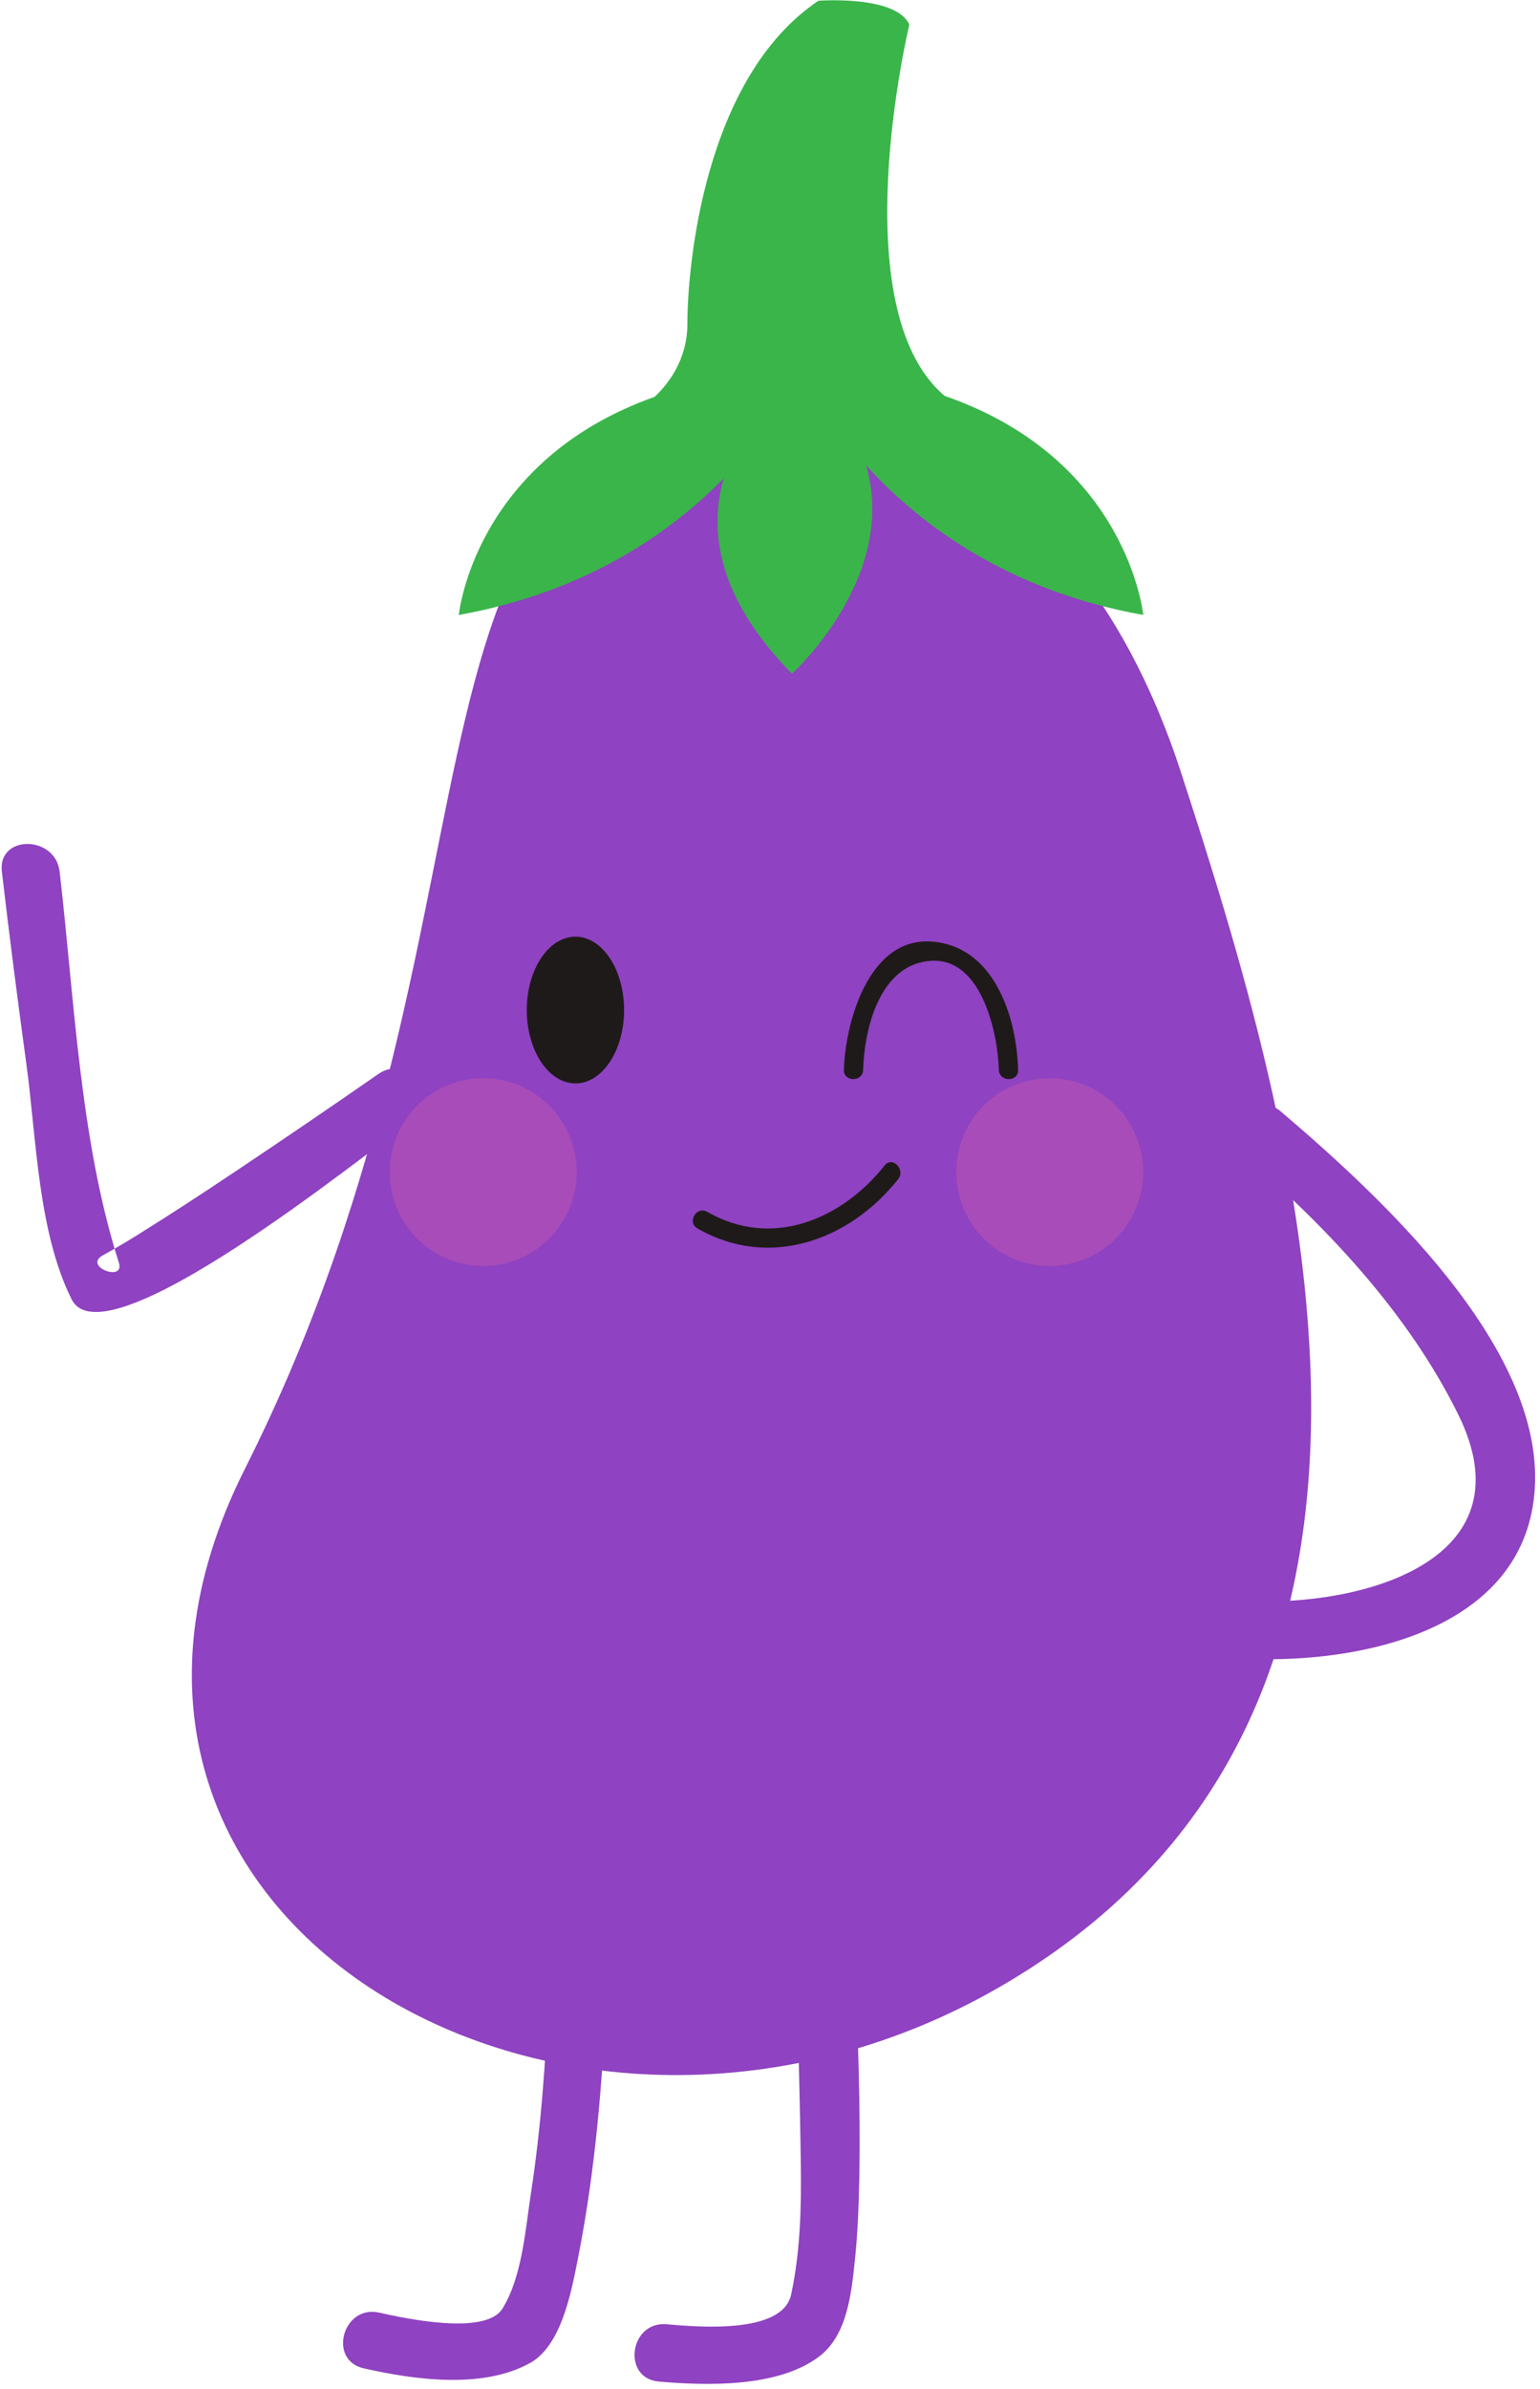 <?xml version="1.0" encoding="UTF-8"?>
<svg width="100px" height="155px" viewBox="0 0 100 155" version="1.1" xmlns="http://www.w3.org/2000/svg" xmlns:xlink="http://www.w3.org/1999/xlink">
    <!-- Generator: Sketch 44.1 (41455) - http://www.bohemiancoding.com/sketch -->
    <title>eggplant</title>
    <desc>Created with Sketch.</desc>
    <defs></defs>
    <g id="Page-1" stroke="none" stroke-width="1" fill="none" fill-rule="evenodd">
        <g id="159072-OUUEO9-538" transform="translate(-193, -97)">
            <g id="eggplant" transform="translate(188, 92)">
                <path d="M56.383,127.76 C56.75,131.652 56.95,141.563 57.002,145.472 C57.042,148.267 56.959,151.123 56.375,153.865 C55.823,156.459 50.333,155.977 48.278,155.8 C45.873,155.593 45.37,159.311 47.78,159.518 C50.952,159.791 55.484,159.908 58.168,157.912 C60.043,156.515 60.292,153.72 60.518,151.582 C61.161,145.558 60.668,133.271 60.098,127.254 C59.872,124.843 56.157,125.358 56.383,127.76" id="Fill-128" fill="#8F42C1"></path>
                <path d="M44.373,134.301 C44.134,140.126 43.638,146.011 42.489,151.732 C42.087,153.742 41.442,157.197 39.415,158.316 C36.321,160.023 31.923,159.404 28.623,158.662 C26.263,158.13 27.263,154.516 29.619,155.045 C31.357,155.436 36.54,156.541 37.628,154.782 C38.908,152.715 39.116,149.646 39.476,147.305 C40.136,143.014 40.444,138.637 40.623,134.301 C40.722,131.891 44.473,131.881 44.373,134.301" id="Fill-129" fill="#8F42C1"></path>
                <path d="M85.52,79.767 C91.092,84.516 96.446,90.187 99.698,96.788 C104.23,105.992 94.068,109.023 86.846,108.897 C84.426,108.855 84.431,112.605 86.846,112.647 C94.254,112.776 104.135,110.357 104.663,101.546 C105.217,92.314 94.537,82.54 88.172,77.115 C86.343,75.556 83.677,78.196 85.52,79.767" id="Fill-130" fill="#8F42C1"></path>
                <path d="M29.576,74.677 C26.453,76.847 23.307,78.984 20.146,81.097 C18.088,82.472 16.016,83.826 13.914,85.133 C13.183,85.589 12.44,86.025 11.686,86.442 C10.358,87.175 13.128,88.21 12.72,86.927 C10.181,78.946 9.836,69.836 8.871,61.546 C8.595,59.174 4.842,59.147 5.121,61.546 C5.606,65.72 6.146,69.887 6.714,74.049 C7.369,78.839 7.455,84.892 9.649,89.298 C11.792,93.602 28.818,79.756 31.468,77.916 C33.439,76.546 31.567,73.294 29.576,74.677" id="Fill-131" fill="#8F42C1"></path>
                <path d="M56.749,31.402 C56.749,31.402 74.028,31.659 81.668,55.054 C89.307,78.449 100.428,115.956 70.248,133.722 C42.084,150.304 6.095,129.709 20.903,100.301 C39.999,62.38 28.01,31.402 56.749,31.402" id="Fill-132" fill="#8F42C1"></path>
                <path d="M79.236,44.899 C79.236,44.899 78.257,34.814 66.342,30.686 C59.614,25.01 64.047,6.593 64.047,6.593 C63.179,4.665 58.143,5.05 58.143,5.05 C50.677,10.063 49.635,22.404 49.635,26.003 C49.635,28.353 48.379,29.931 47.506,30.747 C35.761,34.914 34.792,44.899 34.792,44.899 C43.024,43.426 48.519,39.581 51.988,36.04 C51.028,39.398 51.557,43.764 56.427,48.713 C56.427,48.713 63.354,42.45 61.241,35.195 C64.643,38.947 70.346,43.309 79.236,44.899" id="Fill-133" fill="#3AB54A"></path>
                <path d="M36.377,87.14 C33.023,87.14 30.305,84.412 30.305,81.046 C30.305,77.681 33.023,74.953 36.377,74.953 C39.73,74.953 42.449,77.681 42.449,81.046 C42.449,84.412 39.73,87.14 36.377,87.14" id="Fill-134" fill="#A74CB9"></path>
                <path d="M45.525,70.533 C45.525,73.162 44.11,75.293 42.366,75.293 C40.621,75.293 39.207,73.162 39.207,70.533 C39.207,67.902 40.621,65.772 42.366,65.772 C44.11,65.772 45.525,67.902 45.525,70.533" id="Fill-135" fill="#1F1A1A"></path>
                <path d="M61.049,74.41 C61.125,71.72 62.132,67.554 65.455,67.338 C68.752,67.123 69.796,72.052 69.861,74.41 C69.884,75.214 71.134,75.217 71.111,74.41 C71.016,70.943 69.539,66.354 65.455,66.088 C61.392,65.823 59.884,71.377 59.799,74.41 C59.777,75.217 61.027,75.214 61.049,74.41" id="Fill-136" fill="#1F1A1A"></path>
                <path d="M50.287,84.7 C54.953,87.384 60.163,85.483 63.322,81.506 C63.816,80.885 62.947,79.983 62.446,80.615 C59.645,84.141 55.108,86.032 50.929,83.627 C50.229,83.225 49.588,84.298 50.287,84.7" id="Fill-137" fill="#1F1A1A"></path>
                <path d="M73.164,87.14 C69.811,87.14 67.092,84.412 67.092,81.046 C67.092,77.681 69.811,74.953 73.164,74.953 C76.517,74.953 79.236,77.681 79.236,81.046 C79.236,84.412 76.517,87.14 73.164,87.14" id="Fill-138" fill="#A74CB9"></path>
            </g>
        </g>
    </g>
</svg>